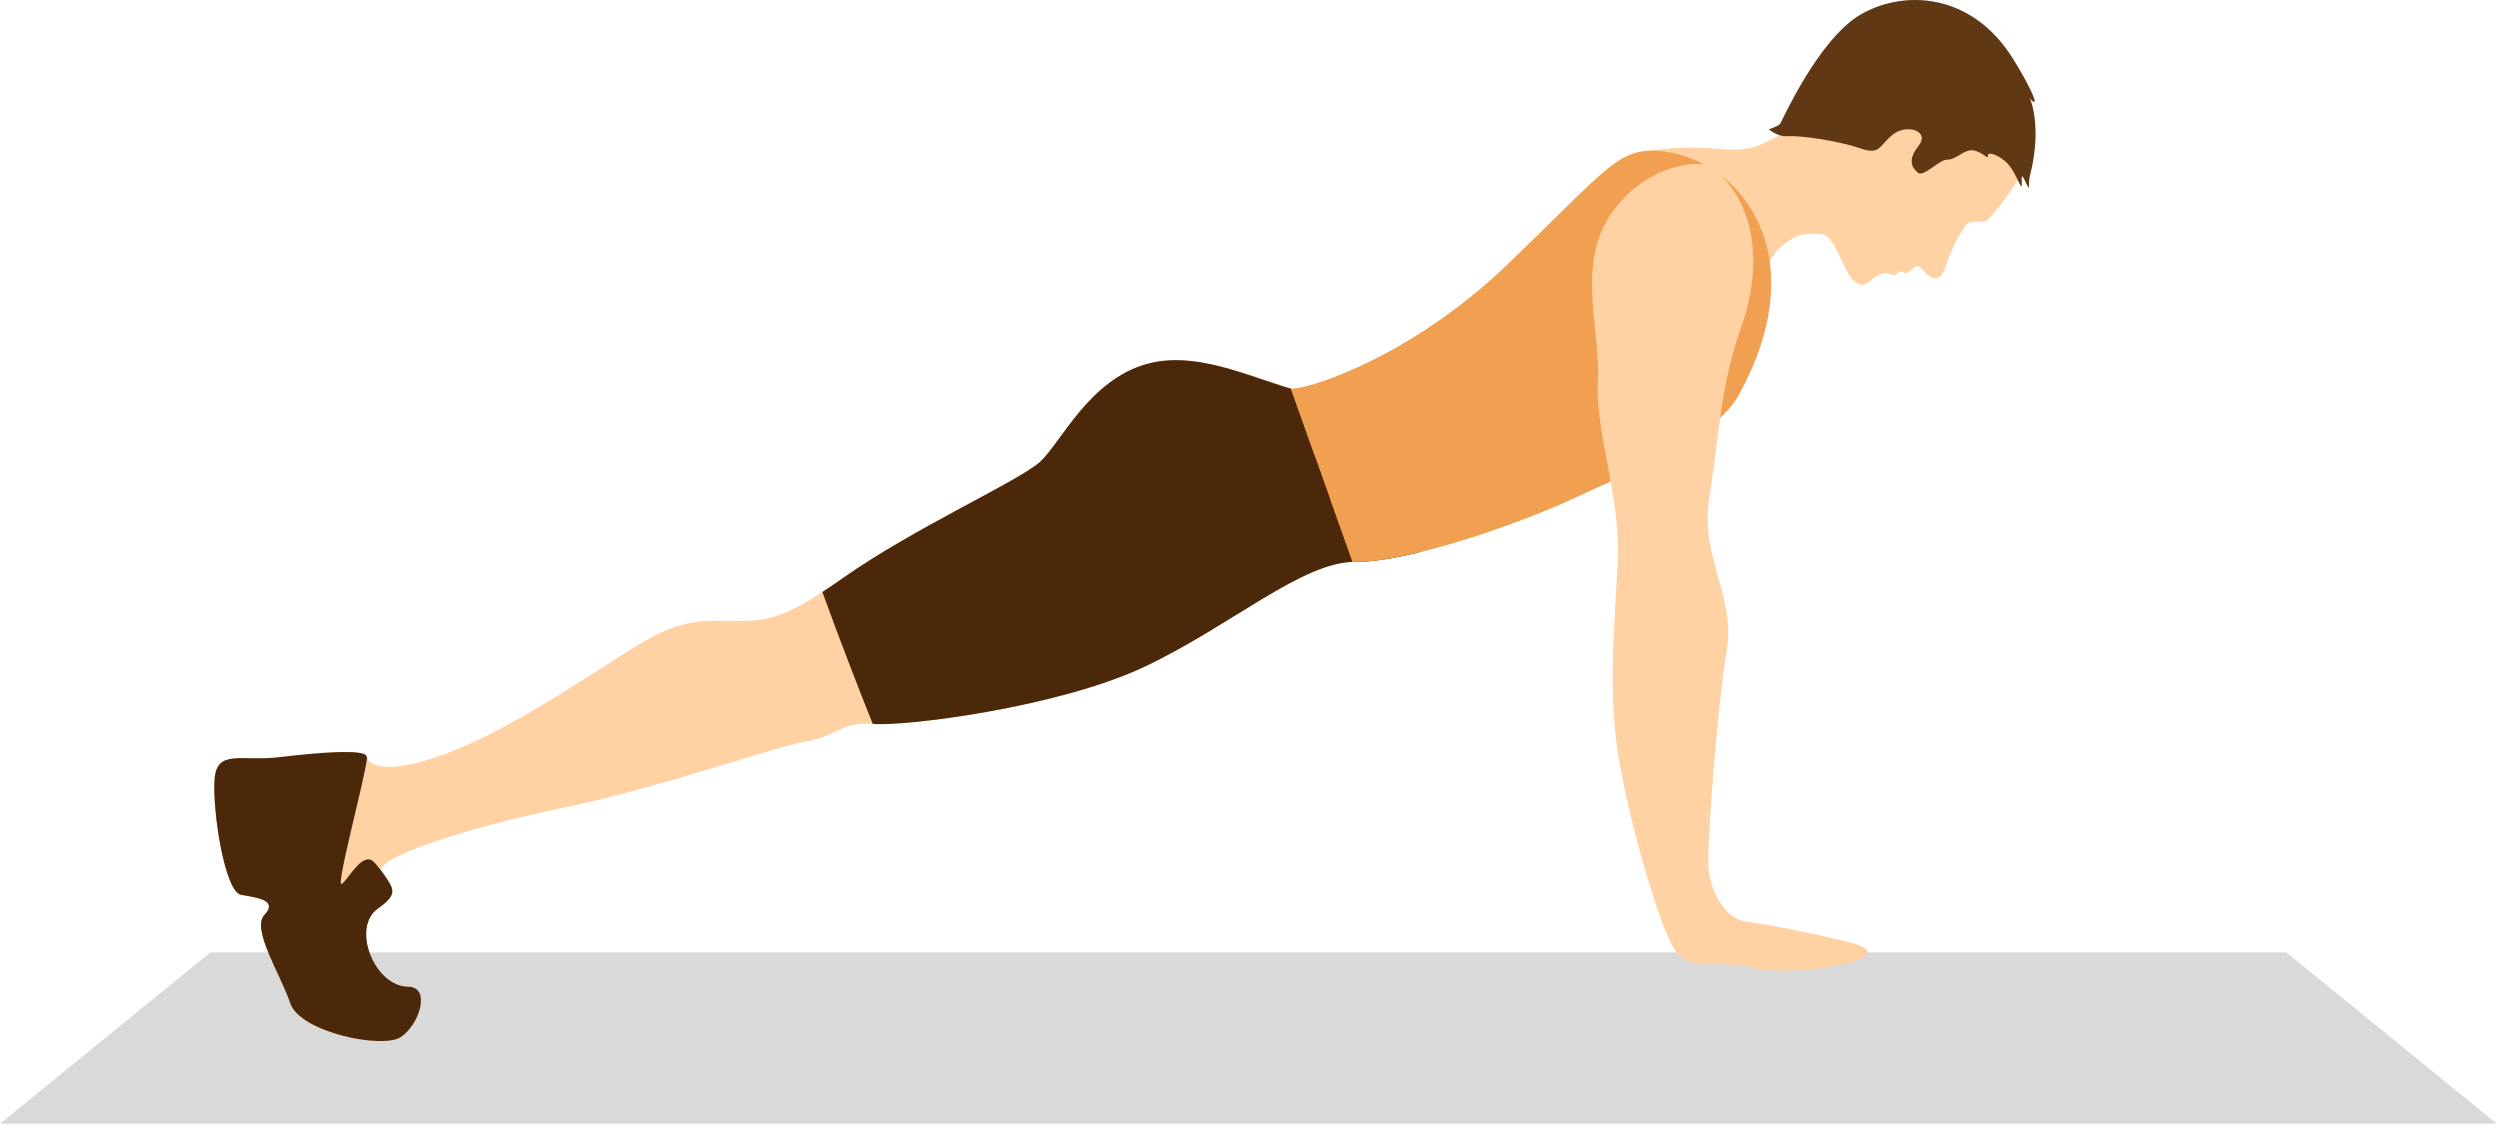 <svg width="210" height="95" viewBox="0 0 210 95" fill="none" xmlns="http://www.w3.org/2000/svg">
<path d="M209.728 94.387H0L17.675 80H192.053L209.728 94.387Z" fill="#D9D9D9"/>
<path d="M151.543 10.795C147.35 12.794 146.103 12.638 143.967 12.483C143.117 12.421 142.127 12.36 140.753 12.433C135.929 12.694 135.363 13.811 126.725 22.126C118.087 30.439 114.245 33.52 110.531 33.102C106.818 32.687 101.291 29.229 96.392 30.554C91.495 31.879 89.13 37.168 87.373 38.784C85.615 40.399 76.824 44.315 70.803 48.558C65.63 52.204 64.341 52.179 61.323 52.154C60.829 52.15 60.289 52.146 59.678 52.158C55.333 52.244 53.385 54.6 44.856 59.632C35.332 65.251 31.087 64.978 30.777 63.523C30.644 62.897 26.654 63.218 23.476 63.602C22.559 63.711 21.734 63.698 21.02 63.688C19.257 63.658 18.166 63.629 18.024 65.437C17.826 67.977 18.854 74.946 20.272 75.175C21.69 75.405 23.351 75.647 22.216 76.841C21.082 78.035 23.566 81.838 24.382 84.271C25.199 86.703 32.077 88.128 33.651 87.122C35.223 86.116 36.246 82.894 34.278 82.883C31.46 82.869 29.463 77.895 31.767 76.3C34.07 74.704 32.402 74.365 31.999 73.197C31.596 72.026 39.184 69.53 47.393 67.831C55.602 66.132 64.903 62.771 67.652 62.293C70.401 61.815 70.735 60.567 73.326 60.807C75.917 61.047 88.948 59.438 96.231 55.963C103.514 52.488 109.434 47.151 113.871 47.195C118.307 47.241 127.71 43.962 132.199 41.854C136.687 39.748 142.394 36.077 145.117 32.71C147.84 29.343 147.412 23.036 149.257 21.068C151.101 19.102 154.022 18.907 155.877 18.805C157.732 18.703 151.543 10.795 151.543 10.795Z" fill="#FFD1A3"/>
<path d="M30.837 63.671L30.777 63.523C30.644 62.897 26.654 63.218 23.476 63.602C20.297 63.984 18.223 62.897 18.024 65.437C17.826 67.977 18.854 74.946 20.272 75.175C21.69 75.405 23.351 75.647 22.216 76.841C21.082 78.035 23.566 81.838 24.382 84.271C25.199 86.703 32.077 88.128 33.651 87.122C35.223 86.116 36.246 82.894 34.278 82.883C31.46 82.869 29.463 77.895 31.767 76.3C32.739 75.626 33 75.177 32.951 74.796C32.98 74.28 31.686 72.675 31.4 72.397C30.462 71.494 29.317 73.79 28.72 74.247C28.123 74.704 30.572 65.769 30.837 63.671Z" fill="#4C280B"/>
<path d="M116.234 31.253C114 32.729 112.249 33.296 110.531 33.102C106.818 32.687 101.291 29.229 96.393 30.554C91.495 31.879 89.13 37.168 87.373 38.784C85.615 40.399 76.824 44.315 70.803 48.558C70.17 49.004 69.606 49.384 69.079 49.727C70.599 53.916 72.124 57.837 73.31 60.807H73.326C75.917 61.047 88.948 59.438 96.231 55.963C103.514 52.488 109.434 47.151 113.871 47.195C115.26 47.209 117.138 46.896 119.199 46.398C118.443 42.196 117.212 35.559 116.234 31.253Z" fill="#4C280B"/>
<path d="M139.823 12.732C136.014 12.252 135.316 13.857 126.725 22.126C118.087 30.439 109.169 32.86 108.418 32.641L113.609 47.212L113.871 47.195C118.307 47.239 127.71 43.962 132.199 41.854C136.687 39.748 143.982 36.953 146.068 33.159C152.577 21.31 146.118 13.527 139.823 12.732Z" fill="#F0A050"/>
<path d="M170.537 13.422C169.239 15.754 167.459 18.027 166.951 18.463C166.442 18.897 165.628 18.231 165.047 19.014C164.467 19.797 163.807 21.185 163.42 22.424C163.041 23.637 162.335 23.533 161.704 22.869C161.074 22.205 161.069 22.245 160.555 22.65C160.04 23.055 160.049 22.975 159.806 22.804C159.563 22.633 159.225 23.261 158.901 23.08C158.578 22.9 158.116 22.865 157.522 23.261C156.928 23.656 156.543 24.32 155.7 23.57C154.857 22.821 154.177 19.868 153.083 19.688C151.466 19.423 148.728 20.316 148.728 20.316L146.271 12.809C146.271 12.809 149.085 11.751 149.766 11.143C150.447 10.536 153.637 4.873 155.371 3.763C157.105 2.653 160.543 1.037 164.383 2.146C168.225 3.252 172.414 10.052 170.537 13.422Z" fill="#FFD1A3"/>
<path d="M170.434 8.031C171.422 10.405 170.823 13.558 170.603 14.383C170.382 15.207 170.437 15.599 170.437 15.599C170.437 15.599 170.552 16.161 170.085 15.153C169.618 14.143 169.95 15.764 169.783 15.643C169.614 15.522 169.16 14.113 168.389 13.502C167.618 12.89 166.926 12.746 166.985 13.099C167.045 13.45 166.481 12.734 165.743 12.627C165.006 12.519 164.31 13.427 163.603 13.404C162.896 13.381 161.576 14.925 161.099 14.504C160.623 14.082 160.188 13.483 161.167 12.241C162.147 10.999 160.156 10.356 158.965 11.329C157.775 12.302 157.968 13.055 156.177 12.435C154.386 11.815 151.157 11.367 150.214 11.44C149.271 11.513 148.584 10.86 148.584 10.86C148.584 10.86 149.385 10.601 149.532 10.396C149.679 10.192 152.707 3.356 156.241 1.252C159.775 -0.852 165.581 -0.733 169.113 4.967C170.406 7.055 171.154 8.67 170.848 8.557C170.542 8.445 170.434 8.031 170.434 8.031Z" fill="#603813"/>
<path d="M85.955 50.428C85.955 50.428 86.003 49.32 91.784 44.108C97.437 39.015 104.289 38.193 110.006 38.193C110.137 38.193 110.267 38.193 110.396 38.195L111.741 41.969C111.741 41.969 107.268 41.395 102.599 41.395C101.466 41.395 100.321 41.43 99.226 41.514C93.62 41.944 85.955 50.428 85.955 50.428Z" fill="#4C280B"/>
<path d="M143.732 14.024C147.478 16.835 148.118 22.241 146.281 27.419C144.445 32.599 144.387 36.843 143.579 41.81C142.772 46.775 145.814 50.161 145.049 54.602C144.283 59.046 143.383 70.87 143.504 72.8C143.624 74.729 144.794 77.181 146.747 77.432C148.699 77.682 152.063 78.356 155.175 79.103C160.902 80.477 150.567 82.121 147.52 81.324C144.643 80.573 142.365 81.591 140.932 80.116C139.5 78.642 136.271 67.081 135.724 61.901C135.177 56.721 135.629 52.442 135.894 47.136C136.158 41.831 133.975 36.26 134.219 32.015C134.464 27.77 132.408 22.328 135.269 18.054C138.131 13.777 142.846 13.358 143.732 14.024Z" fill="#FFD1A3"/>
</svg>
